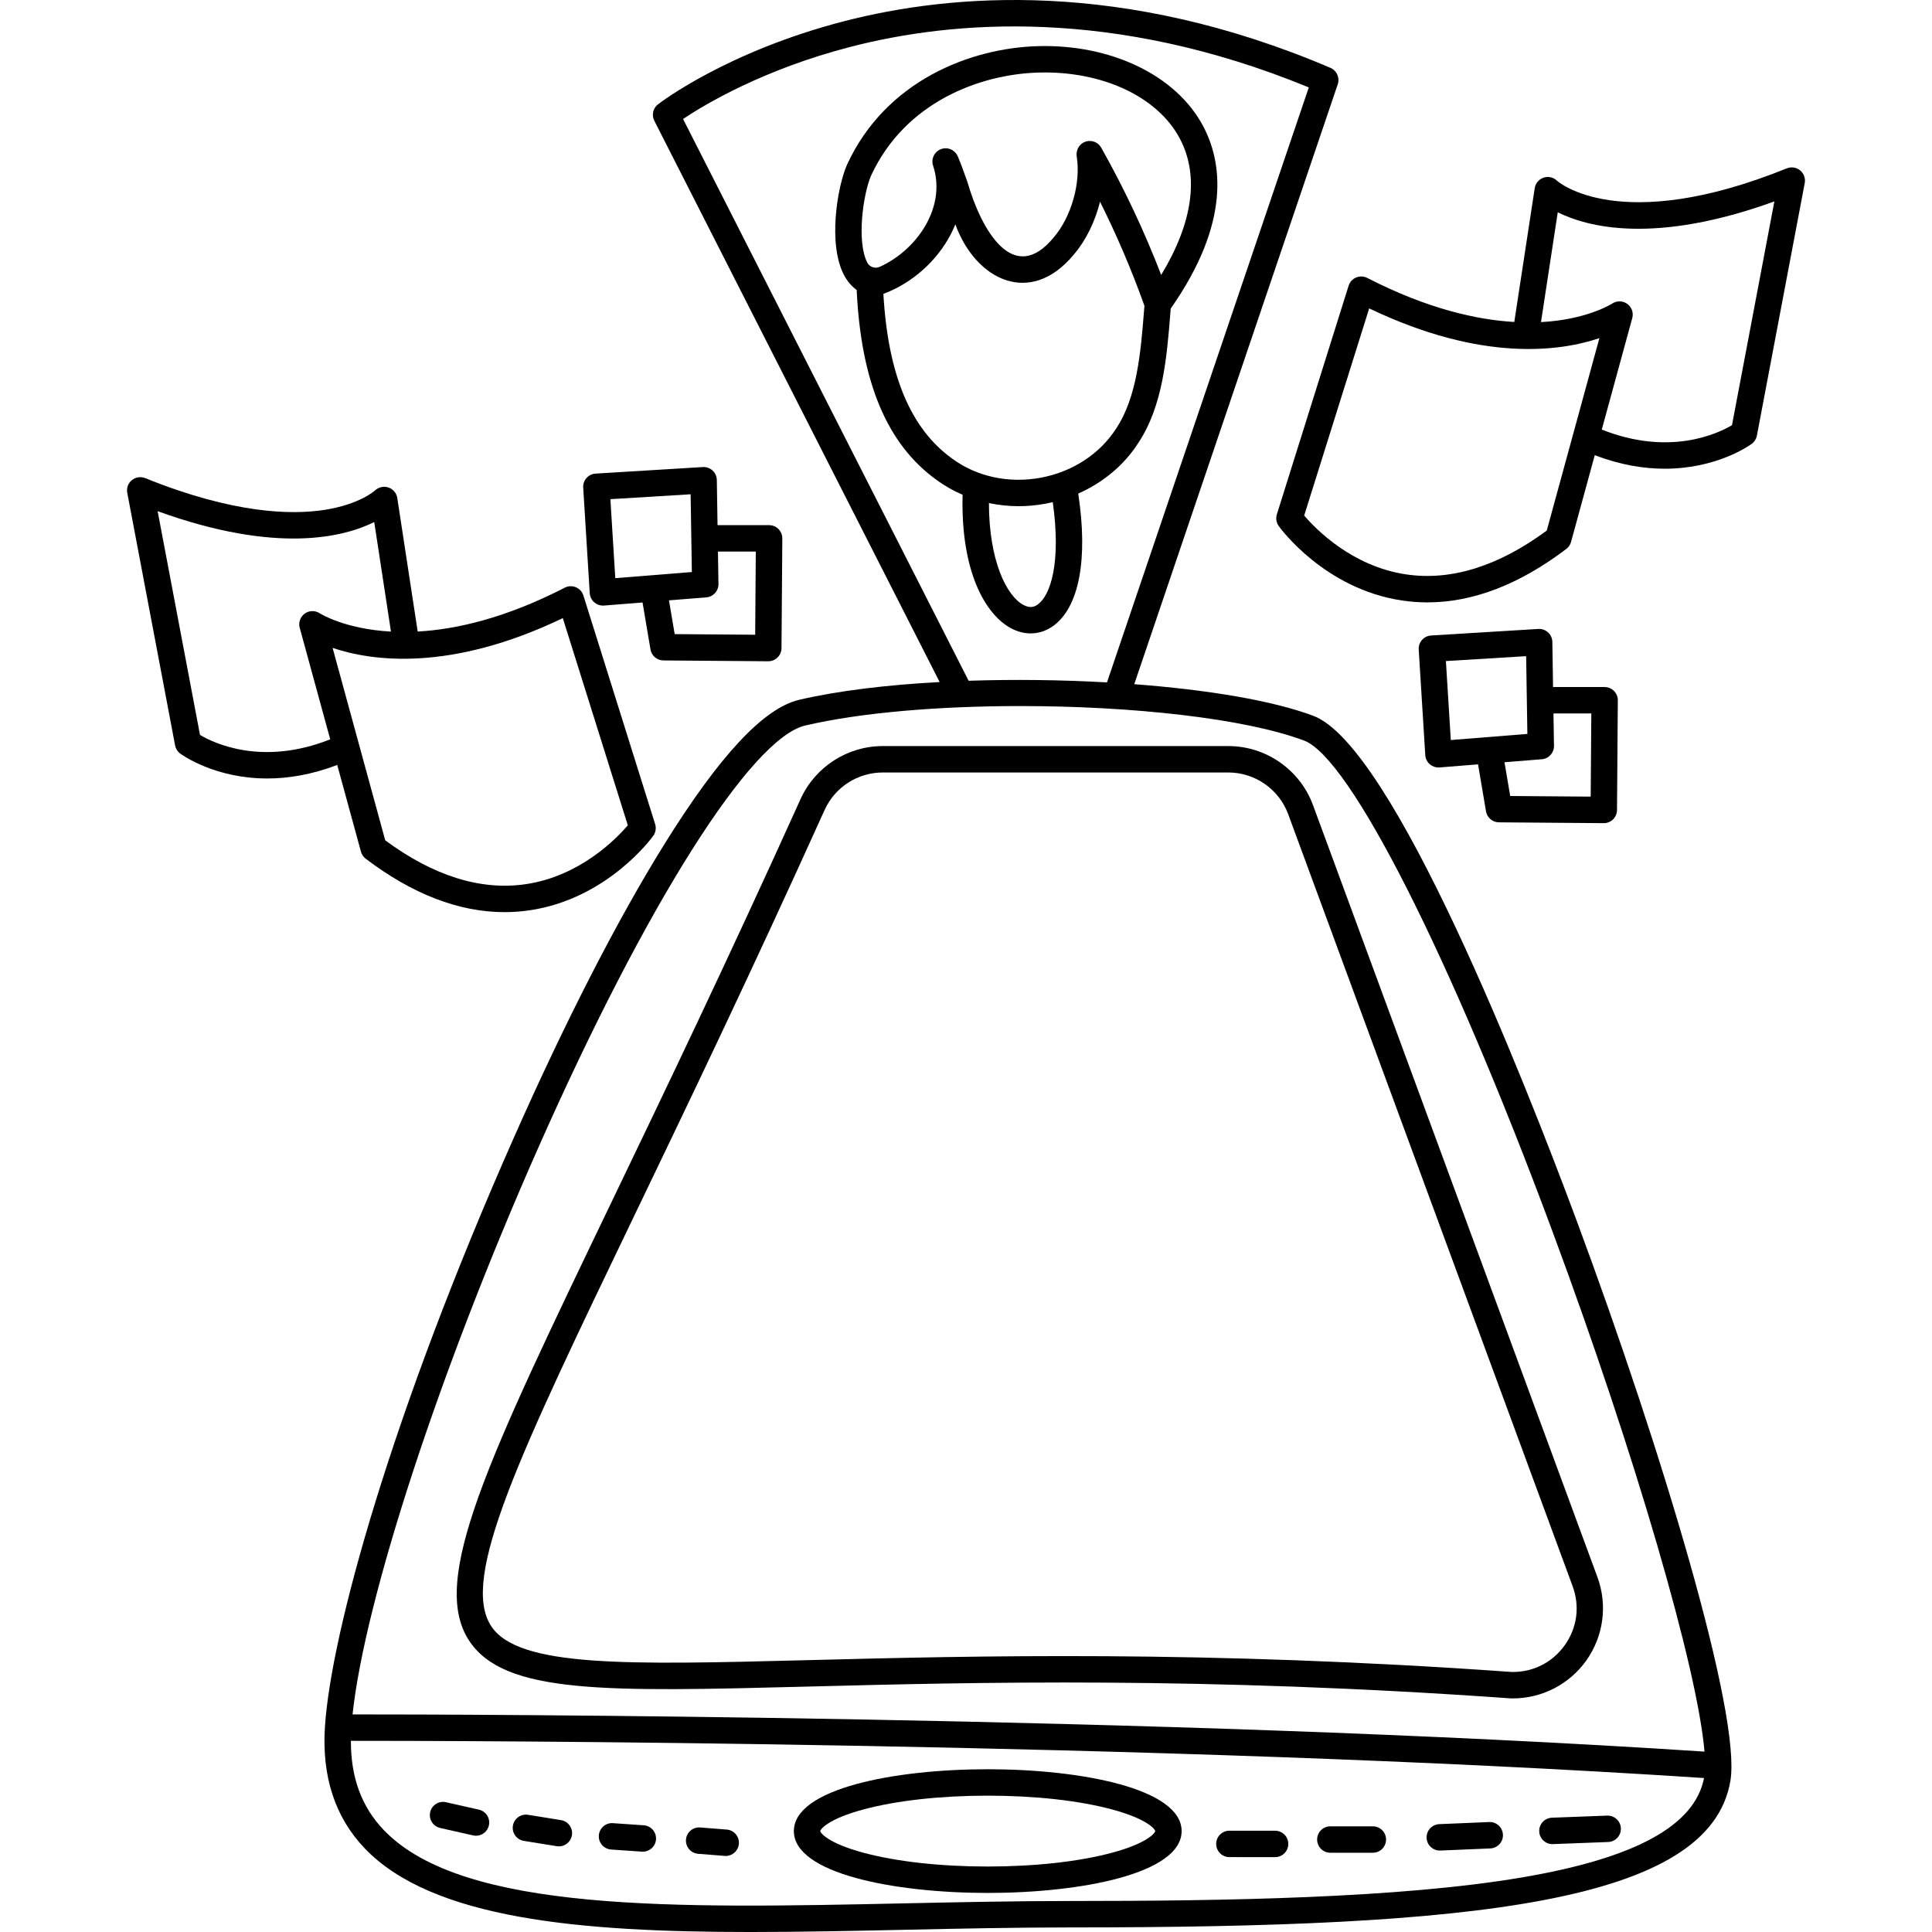<svg id="Capa_1" enable-background="new 0 0 511.926 511.926" height="512" viewBox="0 0 511.926 511.926" width="512" xmlns="http://www.w3.org/2000/svg"><g><g><path d="m126.898 479.505-8.729-1.971c-1.88-.424-3.759.757-4.185 2.643-.426 1.885.757 3.759 2.643 4.185l8.728 1.971c.26.059.519.087.775.087 1.599 0 3.043-1.104 3.411-2.73.425-1.886-.758-3.759-2.643-4.185z"/><path d="m148.645 482.279-8.729-1.408c-1.906-.308-3.705.989-4.013 2.898-.308 1.908.99 3.705 2.898 4.013l8.729 1.408c.188.03.376.045.561.045 1.688 0 3.174-1.224 3.451-2.943.309-1.909-.988-3.705-2.897-4.013z"/><path d="m170.573 483.651-8.165-.564c-1.925-.142-3.6 1.322-3.733 3.251-.133 1.928 1.322 3.6 3.251 3.733l8.165.564c.082.006.164.008.245.008 1.823 0 3.361-1.413 3.488-3.259.133-1.929-1.323-3.6-3.251-3.733z"/><path d="m192.571 484.787-7.039-.56c-1.925-.158-3.613 1.284-3.766 3.211s1.285 3.613 3.212 3.766l7.039.56c.094.008.188.011.281.011 1.807 0 3.339-1.39 3.485-3.223.152-1.925-1.286-3.612-3.212-3.765z"/><path d="m337.865 485.09-12.107-.007c-.001 0-.001 0-.002 0-1.932 0-3.499 1.566-3.5 3.498-.001 1.933 1.565 3.501 3.498 3.502l12.107.007h.002c1.932 0 3.499-1.566 3.5-3.498.001-1.933-1.565-3.501-3.498-3.502z"/><path d="m363.766 483.924h-11.263c-1.933 0-3.5 1.567-3.5 3.5s1.567 3.5 3.5 3.5h11.263c1.933 0 3.5-1.567 3.5-3.5 0-1.934-1.566-3.5-3.5-3.5z"/><path d="m394.59 482.788-13.233.56c-1.931.082-3.431 1.714-3.349 3.645.08 1.881 1.629 3.352 3.495 3.352.05 0 .1-.001.15-.003l13.233-.56c1.931-.082 3.431-1.714 3.349-3.645s-1.725-3.436-3.645-3.349z"/><path d="m425.858 481.086-14.642.557c-1.932.074-3.438 1.699-3.365 3.63.072 1.887 1.624 3.367 3.495 3.367.045 0 .09-.001.135-.002l14.642-.557c1.932-.074 3.438-1.699 3.365-3.63-.073-1.932-1.723-3.431-3.63-3.365z"/><path d="m347.995 189.671c-10.893-4.085-28.198-6.923-47.449-8.379l53.924-158.968c.587-1.732-.257-3.625-1.939-4.343-55.04-23.517-100.466-19.7-128.88-12.357-30.906 7.987-48.56 21.446-49.296 22.015-1.33 1.028-1.742 2.857-.98 4.355l75.601 148.723c-13.967.76-26.928 2.31-37.184 4.703-9.404 2.194-21.086 14.691-35.712 38.204-12.428 19.979-26.221 46.86-39.888 77.738-32.325 73.028-48.452 131.065-50.095 156.186-.861 13.163 2.685 24 10.539 32.208 17.902 18.708 56.899 22.17 102.236 22.17 13.151 0 26.839-.292 40.696-.586 14.498-.309 29.489-.628 44.228-.628 106.474 0 169.194-6.351 174.706-38.813 2.964-17.459-18.221-87.828-40.681-148.315-13.972-37.631-48.745-126.008-69.826-133.913zm-167.006-158.145c5.631-3.765 21.159-13.114 44.414-19.124 26.846-6.938 69.514-10.587 121.391 10.764l-53.477 157.65c-12.038-.68-24.597-.836-36.659-.434zm-38.397 272.67c28.618-64.655 56.405-108.601 70.79-111.958 14.96-3.491 35.792-5.152 56.96-5.152 29.351 0 59.343 3.196 75.196 9.14 12.18 4.568 38.592 56.728 65.722 129.793 22.138 59.619 38.571 116.322 40.383 138.108-144.972-9.53-329.456-9.862-358.226-9.854 3.243-30.426 23.031-91.012 49.175-150.077zm260.457 193.311c-32.406 5.467-78.468 6.204-119.252 6.204-14.814 0-29.843.32-44.377.629-60.044 1.279-116.759 2.486-137.726-19.425-5.887-6.152-8.746-13.915-8.716-23.644 27.235-.015 212.969.274 358.54 9.862-2.453 12.655-18.31 21.286-48.469 26.374z"/><path d="m214.169 446.892c44.135-1.131 104.581-2.681 185.993 3.122.057.004.114.007.171.008.177.004.353.006.53.006 7.709 0 14.944-3.714 19.436-10.007 4.595-6.437 5.706-14.71 2.972-22.132l-75.37-204.574c-3.443-9.347-12.449-15.626-22.41-15.626 0 0-68.71 0-91.613 0-9.293 0-17.808 5.456-21.701 13.92-19.424 43.017-36.413 78.349-50.063 106.74-33.108 68.857-48.219 100.284-37.875 116.278 9.272 14.332 36.227 13.642 89.93 12.265zm-45.746-125.511c13.667-28.424 30.676-63.799 50.125-106.87 2.745-5.967 8.762-9.823 15.331-9.823h91.613c7.042 0 13.408 4.439 15.842 11.046l75.37 204.574c1.961 5.324 1.196 11.027-2.101 15.645-3.282 4.596-8.419 7.173-14.033 7.072-81.704-5.817-142.317-4.265-186.58-3.13-47.852 1.225-76.734 1.966-83.872-9.07-8.212-12.698 7.334-45.03 38.305-109.444z"/><path d="m279.015 165.897c6.926-4.928 9.342-17.707 6.686-35.113 6.567-2.896 12.138-7.529 15.885-13.371 6.56-9.816 7.604-22.904 8.525-34.45l.097-1.199c16.098-22.993 13.57-39.004 8.55-48.419-7.141-13.394-24.343-21.688-43.829-21.115-17.651.514-40.183 9.034-50.489 31.406-.008.019-.017.038-.025.057-2.558 5.824-5.084 20.972-.791 29.161.884 1.686 2.035 3.019 3.391 3.992-.001.069-.014.134-.011.204 1.185 24.343 8.118 40.745 21.155 50.111 2.135 1.582 4.46 2.888 6.904 3.941-.543 20.68 6.222 31.82 12.795 35.353 1.715.922 3.494 1.38 5.239 1.38 2.077.001 4.105-.648 5.918-1.938zm-48.204-119.361c8.973-19.445 28.775-26.856 44.321-27.309 16.856-.498 31.548 6.344 37.449 17.412 5.247 9.842 3.541 22.27-4.898 36.212-4.468-11.598-9.798-22.912-15.888-33.718-.635-1.126-1.815-1.782-3.05-1.782-.575 0-1.161.142-1.709.446-1.304.722-1.963 2.251-1.728 3.722 1.109 6.941-1.428 15.895-6.053 21.332-10.799 13.213-19.304-2.126-22.882-14.533-.852-2.41-1.657-4.687-2.549-6.811-.62-1.477-2.13-2.416-3.716-2.188-2.243.322-3.532 2.536-2.867 4.564 1.989 6.065.295 11.438-1.475 14.877-2.655 5.156-7.359 9.547-12.664 11.944-1.198.541-2.647.093-3.263-1.068-.005-.01-.011-.02-.016-.031-2.918-5.567-1.106-18.269.988-23.069zm3.26 31.336c7.571-2.82 14.193-8.67 17.919-15.909.427-.829.81-1.668 1.15-2.515 5.407 14.812 19.912 21.946 31.446 7.939 3.211-3.774 5.6-8.749 6.89-13.935 4.471 8.944 8.409 18.175 11.768 27.569l-.111 1.386c-.853 10.695-1.821 22.817-7.403 31.172-4.316 6.728-11.622 11.472-20.043 13.016-8.422 1.544-16.937-.299-23.402-5.088-11.031-7.926-16.986-22.219-18.214-43.635zm37.102 82.418c-4.52-2.428-9.127-11.846-9.135-26.991 2.547.533 5.165.828 7.819.828 2.351 0 4.728-.214 7.093-.647.675-.124 1.344-.267 2.007-.424 2.276 16.232-.662 24.763-4 27.138-.732.521-1.921 1.097-3.784.096z"/><path d="m95.642 225.67c.203.744.646 1.399 1.26 1.865 12.405 9.413 24.75 14.156 36.792 14.156 2.268 0 4.525-.168 6.77-.505 20.442-3.069 32.144-19.04 32.631-19.719.644-.895.829-2.04.499-3.092l-19.013-60.59c-.309-.985-1.037-1.783-1.99-2.182-.953-.398-2.032-.356-2.95.117-15.726 8.087-28.783 11.06-38.966 11.621l-5.409-35.402c-.196-1.284-1.104-2.338-2.331-2.763-1.228-.424-2.605-.119-3.554.768-.04.037-4.031 3.691-13.353 5.154-8.794 1.378-24.18 1.04-47.556-8.41-1.188-.478-2.541-.272-3.532.539-.99.812-1.457 2.1-1.219 3.357l12.675 66.927c.164.867.65 1.64 1.36 2.164.513.379 9.163 6.601 23.057 6.6 5.434 0 11.677-.961 18.542-3.588zm70.713-6.984c-3.077 3.596-12.689 13.47-27.011 15.589-11.911 1.764-24.445-2.144-37.268-11.61l-13.946-50.994c10.221 3.457 30.941 6.52 60.999-7.881zm-113.358-23.947-11.229-59.291c31.688 11.48 49.453 6.833 57.393 2.878l4.434 29.027c-12.216-.666-18.702-4.737-18.863-4.842-1.21-.806-2.796-.78-3.98.069-1.189.853-1.722 2.356-1.336 3.767l8.084 29.556c-18.008 7.156-30.8 1.03-34.503-1.164z"/><path d="m476.984 45.15c-.99-.811-2.344-1.017-3.532-.539-44.457 17.972-60.749 3.406-60.877 3.287-.936-.923-2.313-1.242-3.559-.829-1.248.415-2.158 1.494-2.357 2.793l-5.417 35.454c-9.813-.573-22.945-3.437-38.958-11.672-.918-.472-1.998-.515-2.95-.117-.953.398-1.681 1.197-1.99 2.182l-19.013 60.589c-.33 1.052-.146 2.197.499 3.092.488.679 12.189 16.65 32.631 19.719 2.245.337 4.502.505 6.77.505 12.042 0 24.388-4.745 36.792-14.156.614-.466 1.057-1.121 1.26-1.865l6.286-22.982c6.866 2.627 13.107 3.587 18.542 3.587 13.892 0 22.544-6.221 23.057-6.6.71-.524 1.195-1.297 1.36-2.164l12.675-66.927c.239-1.258-.229-2.546-1.219-3.357zm-67.136 95.437c-12.823 9.467-25.354 13.373-37.267 11.61-14.326-2.12-23.939-11.998-27.011-15.588l17.227-54.896c30.06 14.402 50.779 11.338 60.998 7.881zm49.081-27.927c-3.721 2.205-16.508 8.316-34.505 1.166l8.084-29.556c.384-1.404-.15-2.894-1.327-3.749-1.178-.856-2.771-.887-3.987-.088-.057.037-5.778 3.725-16.523 4.744-.746.071-1.534.128-2.352.171l4.445-29.099c7.942 3.956 25.708 8.602 57.394-2.879z"/><path d="m381.148 203.363c.093 0 .186-.004.279-.011l10.215-.817 2.106 12.445c.283 1.673 1.726 2.903 3.423 2.916l27.764.217h.027c.918 0 1.801-.361 2.456-1.006.661-.651 1.037-1.539 1.044-2.468l.217-29.065c.007-.933-.359-1.83-1.016-2.492s-1.551-1.034-2.484-1.034h-13.664l-.188-11.955c-.015-.956-.42-1.863-1.121-2.513-.701-.649-1.633-.982-2.591-.926l-28.415 1.735c-.927.057-1.794.479-2.409 1.175s-.929 1.608-.871 2.535l1.735 27.981c.058.937.49 1.812 1.2 2.427.639.554 1.454.856 2.293.856zm40.506-14.316-.164 22.038-21.329-.167-1.514-8.944 9.894-.792c1.84-.147 3.25-1.698 3.22-3.544l-.135-8.592h10.028zm-17.268-15.183.324 20.603-20.289 1.623-1.298-20.928z"/><path d="m157.468 159.611c.639.554 1.454.856 2.293.856.093 0 .186-.004.279-.011l10.215-.817 2.106 12.445c.283 1.673 1.726 2.903 3.423 2.916l27.764.217h.027c.918 0 1.801-.361 2.456-1.006.661-.651 1.037-1.539 1.044-2.468l.217-29.065c.007-.933-.359-1.83-1.016-2.492s-1.551-1.034-2.484-1.034h-13.665l-.188-11.955c-.015-.956-.421-1.863-1.122-2.513-.7-.649-1.634-.983-2.591-.926l-28.414 1.735c-.927.057-1.794.479-2.409 1.175s-.929 1.608-.871 2.535l1.735 27.981c.059.937.491 1.812 1.201 2.427zm42.798-13.46-.164 22.038-21.329-.167-1.514-8.945 9.894-.792c1.84-.147 3.249-1.698 3.22-3.544l-.135-8.591h10.028zm-17.268-15.183.325 20.603-20.289 1.623-1.298-20.928z"/><g><path d="m261.724 501.576c-24.743 0-51.374-5.129-51.374-16.389s26.63-16.389 51.374-16.389c24.743 0 51.373 5.128 51.373 16.389 0 11.26-26.63 16.389-51.373 16.389zm0-25.778c-12.489 0-24.188 1.298-32.942 3.655-9.444 2.543-11.432 5.297-11.432 5.734s1.987 3.192 11.432 5.734c8.754 2.357 20.453 3.655 32.942 3.655s24.188-1.298 32.941-3.655c9.444-2.543 11.432-5.297 11.432-5.734s-1.987-3.191-11.432-5.734c-8.754-2.357-20.452-3.655-32.941-3.655z"/></g></g></g></svg>